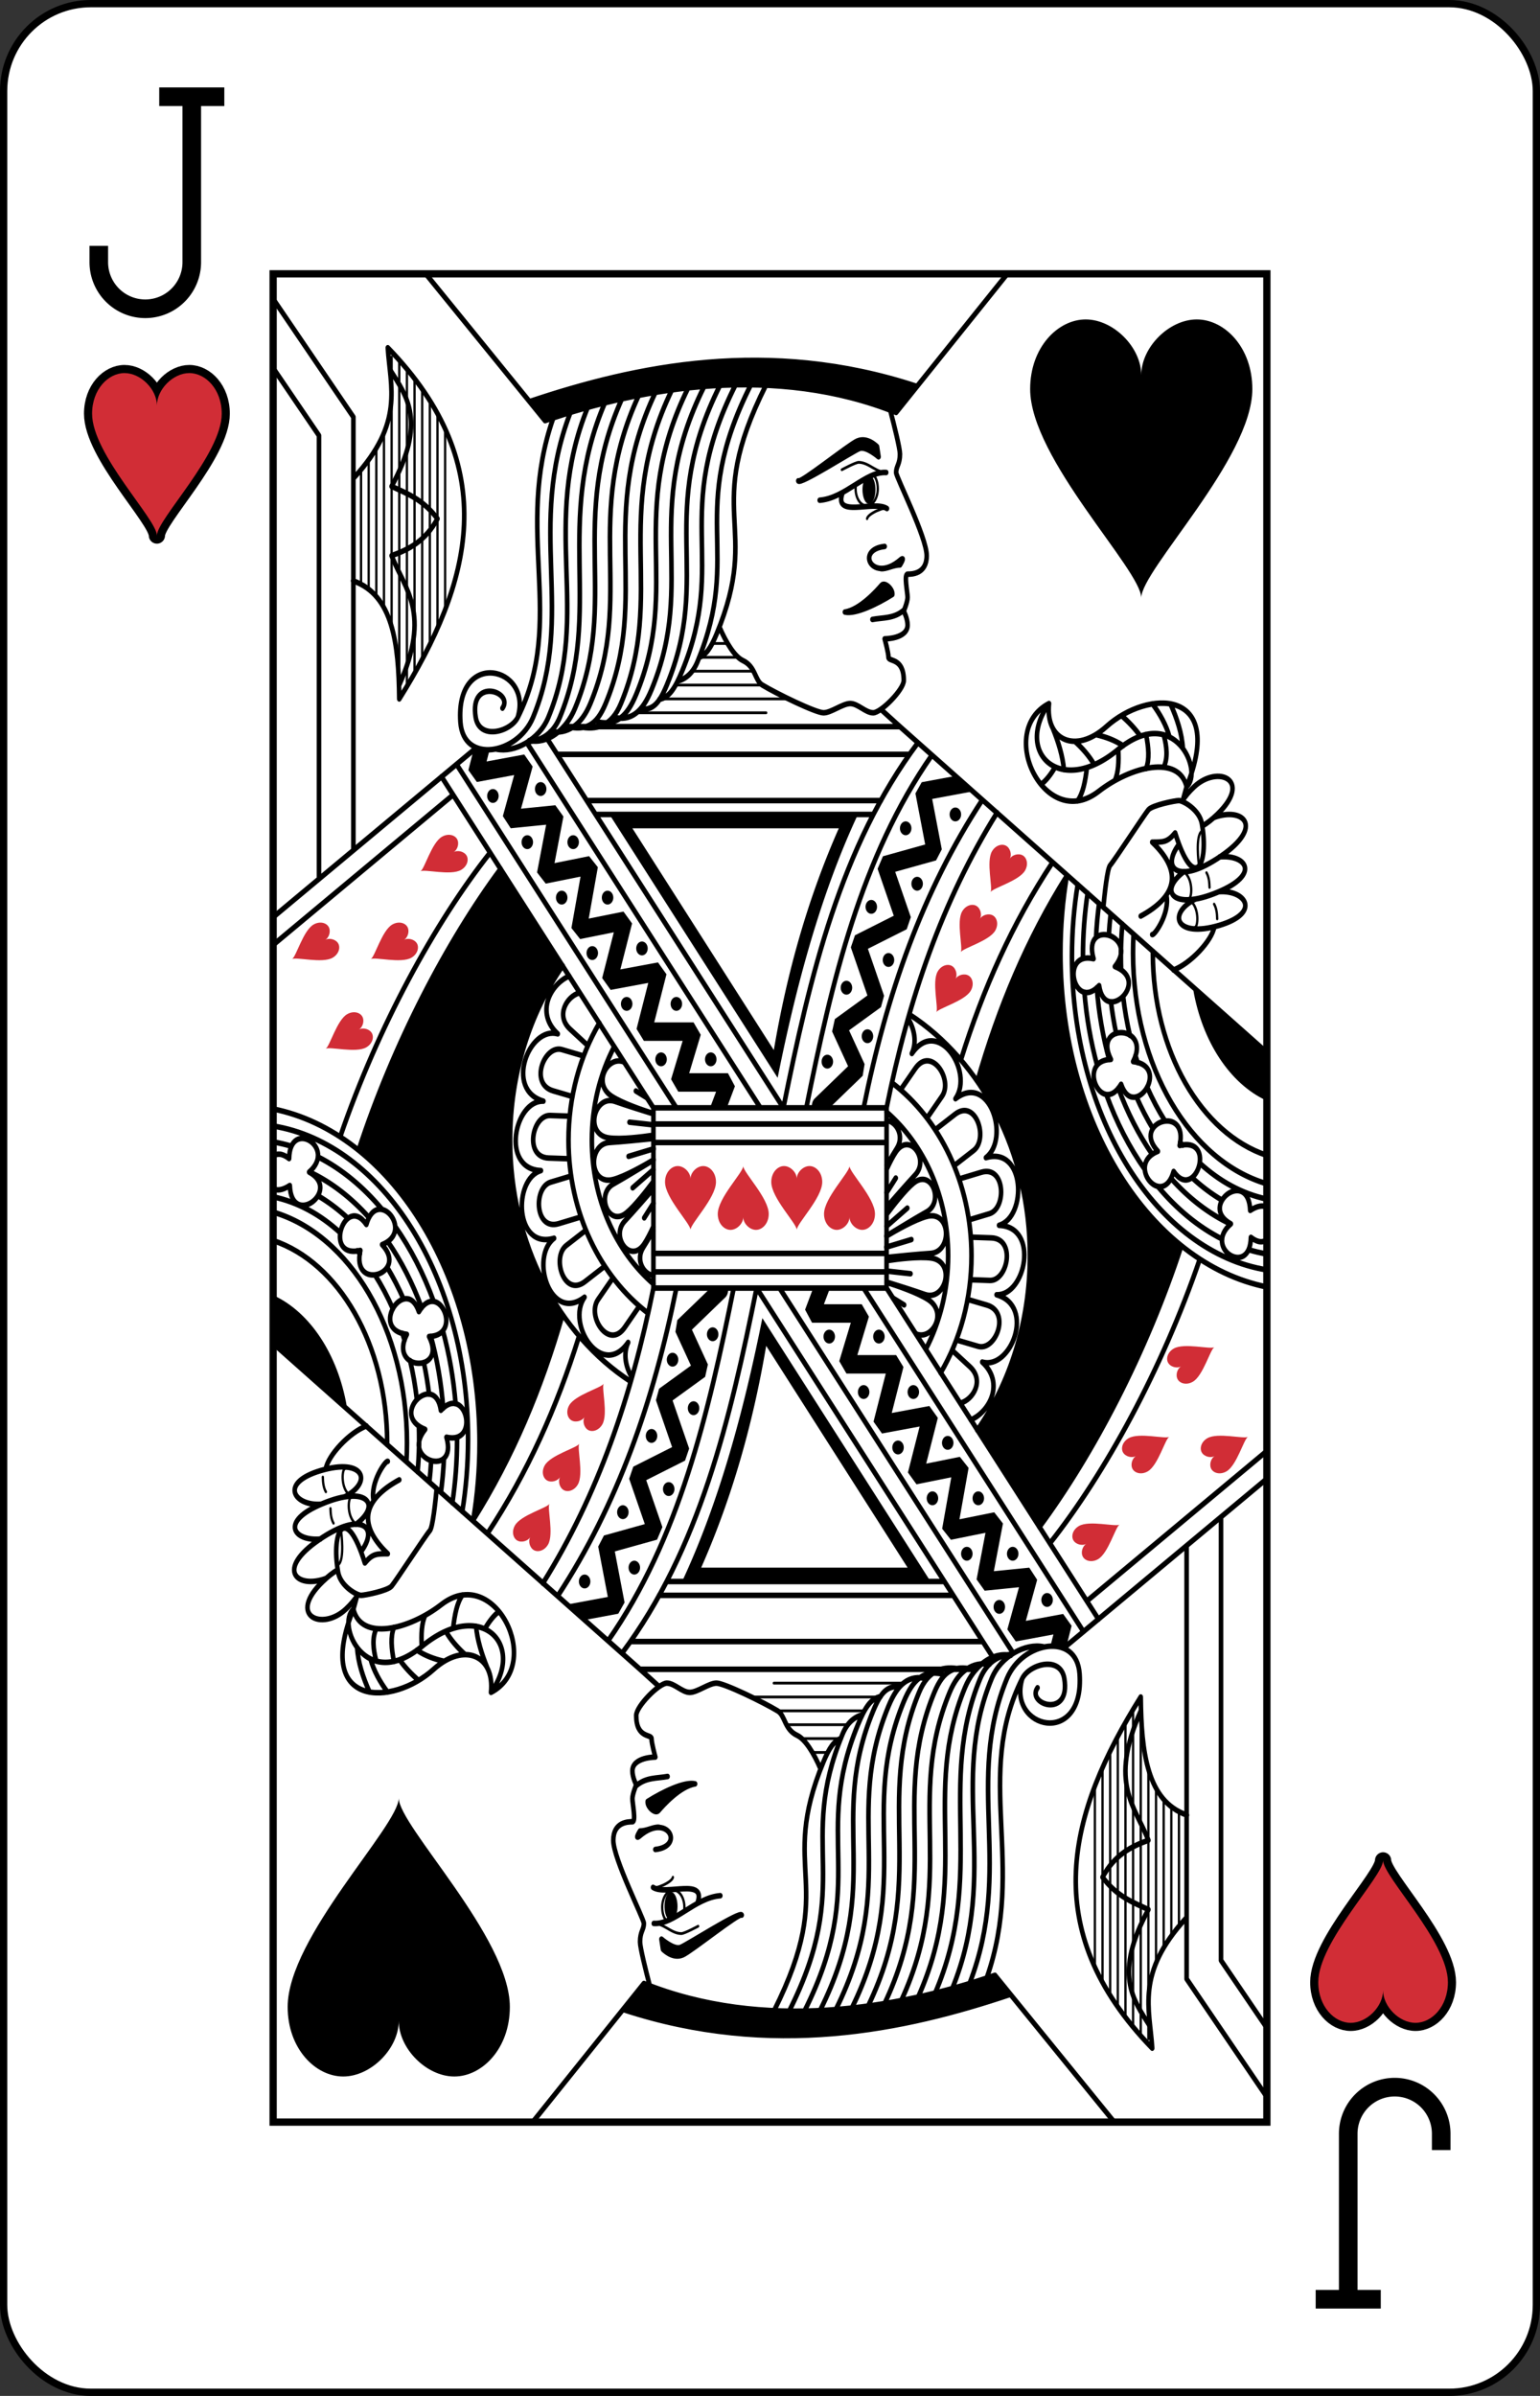 <?xml version="1.0" encoding="UTF-8" standalone="no"?>
<svg xmlns="http://www.w3.org/2000/svg" xmlns:xlink="http://www.w3.org/1999/xlink" class="card" face="JH" height="3.5in" preserveAspectRatio="none" viewBox="-106 -164.5 212 329" width="2.25in"><rect x="-106" y="-164.5" width="212" height="329" fill="#333333" stroke="none"/><defs><symbol id="VHJ" viewBox="-500 -500 1000 1000" preserveAspectRatio="xMinYMid"><path d="M50 -460L250 -460M150 -460L150 250A100 100 0 0 1 -250 250L-250 220" stroke="black" stroke-width="80" stroke-linecap="square" stroke-miterlimit="1.5" fill="none"></path></symbol><symbol id="SHJ" viewBox="-600 -600 1200 1200" preserveAspectRatio="xMinYMid"><rect x="-500" y="-500" width="1000" height="1000" opacity="0"></rect><path d="M0 -300C0 -400 100 -500 200 -500C300 -500 400 -400 400 -250C400 0 0 400 0 500C0 400 -400 0 -400 -250C-400 -400 -300 -500 -200 -500C-100 -500 0 -400 -0 -300Z"></path></symbol><symbol id="HJ4" preserveAspectRatio="none" viewBox="0 0 1300 2000"><path stroke="black" stroke-linecap="round" stroke-linejoin="round" stroke-width="3" fill="none" d="M115,211.838V336.035M125,201.17V341.484M135,188.605V349.318M145,171.893V361.475M155,90V382.195M165,93.402V455M175,103.035V446.279M185,113.461v318.725M195,124.77V417.176M205,137.234V400.865M215,151.24V383.217M225,167.818V363.498M1202,680c9.809,8.788 7.628,26.84 4,27M1194,649c9.809,8.788 7.628,26.84 4,27M1215,603c-9,5 -4,36 -4,36M1221,648c3.216,4.712 3.826,10.284 4,16M1231,682c3.216,4.712 3.826,10.284 4,16M804,254c-2.915,-2.551 -26.04,5.376 -27,11M803,214c-12,3 -23,-10 -37,-10 -4.123,0 -22,8 -22,8M785.397,217.99c3.635,2.779 5.514,8.267 5.603,14.51 0,10.217 -6.492,18.5 -14.5,18.5 -8.008,0 -14.5,-8.283 -14.5,-18.5 0,-1.545 0.148,-3.046 0.428,-4.48M594.212,400H574.713M608.169,415H557.677M627.874,430h-79.844M639.778,445H526.273M670,460H510M645,475H474.754"></path><use xlink:href="#SHJ" height="100" width="100" transform="translate(546,1000)scale(1,0.829)rotate(0)translate(-50,-50)" fill="#d12d36"></use><use xlink:href="#SHJ" height="100" width="100" transform="translate(615,1000)scale(1,0.829)rotate(180)translate(-50,-50)" fill="#d12d36"></use><use xlink:href="#SHJ" height="75" width="75" transform="translate(883,776)scale(1,0.829)rotate(30)translate(-37,-37)" fill="#d12d36"></use><use xlink:href="#SHJ" height="75" width="75" transform="translate(915,711)scale(1,0.829)rotate(30)translate(-37,-37)" fill="#d12d36"></use><use xlink:href="#SHJ" height="75" width="75" transform="translate(954,646)scale(1,0.829)rotate(30)translate(-37,-37)" fill="#d12d36"></use><use xlink:href="#SHJ" height="75" width="75" transform="translate(220,633)scale(1,0.829)rotate(60)translate(-37,-37)" fill="#d12d36"></use><use xlink:href="#SHJ" height="75" width="75" transform="translate(155,728)scale(1,0.829)rotate(60)translate(-37,-37)" fill="#d12d36"></use><use xlink:href="#SHJ" height="75" width="75" transform="translate(52,728)scale(1,0.829)rotate(60)translate(-37,-37)" fill="#d12d36"></use><use xlink:href="#SHJ" height="75" width="75" transform="translate(96,825)scale(1,0.829)rotate(60)translate(-37,-37)" fill="#d12d36"></use></symbol><symbol id="HJ3" preserveAspectRatio="none" viewBox="0 0 1300 2000"><path stroke="black" stroke-linecap="round" stroke-linejoin="round" stroke-width="6" fill="none" d="M497.5,1097.5v-195h305M497.537,920h304.598M497.742,940H802.545M497.5,902.5 220.251,544.105M527.5,902.5 239.883,530.703M637.5,902.5 332.043,507.64M667.5,902.5 360,505M843.545,507.421C742.264,619.634 702.256,759.866 667.5,902.5M861.602,521.114C769.05,630.934 730.857,765.611 697.5,902.5M927.767,569.282C849.253,668.405 802.427,779.685 772.5,902.5M947.112,583.064C874.973,678.686 831.048,785.345 802.5,902.5M1019.446,637.169C967.035,702.845 928.629,773.879 899.905,850.089M1038.706,650.958C986.6,719.514 949.095,793.764 921.435,873.508M832.604,801.554C926.414,852.124 990,950.023 990,1062.5c0,71.656 -25.807,137.396 -68.796,188.75M809.465,875.279c62.645,39.589 104.133,108.649 104.133,187.221 0,47.078 -14.894,90.741 -40.31,126.695M802.617,907.044c48.755,35.02 80.42,91.608 80.42,155.456 0,37.016 -10.643,71.591 -29.089,100.939M410.447,570H795.06M371.695,520H831.344M380,490h440l480,352.653M266.065,512.714 -6.0121561e-5,696.207M235.472,563.812 -1.1326293e-4,726.207M950.477,862.551C994.062,917.828 1020,987.19 1020,1062.5c0,67.984 -21.137,131.121 -57.313,183.425M1299.977,1096.3C1147.335,1070.987 1030,918.871 1030,735c0,-28.79 2.877,-56.801 8.315,-83.669M1299.997,984.664C1200.041,960.596 1124.931,857.962 1124.931,735c0,-6.74 0.226,-13.419 0.669,-20.028M1299.932,953.909C1214.423,930.36 1150.822,841.287 1150.822,735c0,-0.681 0,-1.361 0.01,-2.041M1299.986,891.586c-46.105,-17.787 -81.731,-62.149 -93.344,-117.406M1212.185,1066.42c-49.392,119.253 -123.424,231.132 -195.84,307.033M1188.142,1051.696c-45.752,115.83 -115.542,225.867 -185.645,304.261M1164.817,1034.294c-37.421,100.57 -93.69,197.776 -153.481,274.922M962.382,1246.096l48.757,63.385M1031.014,704.289c-33.188,49.72 -59.544,102.25 -80.73,157.52M422.639,585h362.262M1299.983,1077.842C1156.51,1058.675 1045,914.194 1045,738.805c0,-26.881 2.619,-53.037 7.572,-78.126M1059.399,741.109c0,-0.767 -0.01,-1.536 -0.01,-2.304 0,-23.564 2.119,-46.54 6.143,-68.676M1077.911,856.364c-8.199,-24.991 -13.861,-51.486 -16.611,-79.042M1140.318,969.093c-20.107,-23.635 -37.136,-50.952 -50.307,-81.03M1241.484,1044.486c-31.032,-13.014 -59.491,-32.494 -84.226,-57.078M1299.961,1060.643c-8.078,-1.138 -16.049,-2.695 -23.895,-4.651M1076.515,718.271c0.705,-12.565 2.052,-24.92 4.003,-37.022M1093.71,850.367c-8.155,-24.563 -13.696,-50.687 -16.218,-77.89M1150.033,952.845c-17.576,-21.101 -32.571,-45.235 -44.38,-71.68M1252.671,1028.253c-28.585,-11.096 -54.959,-27.99 -78.135,-49.511M1093.259,715.83c0.527,-7.843 1.323,-15.596 2.375,-23.247M1102.898,822.034c-2.874,-11.182 -5.185,-22.656 -6.892,-34.376M1150.821,924.939c-7.863,-10.799 -15.053,-22.307 -21.494,-34.431M1241.453,1002.431c-13.808,-6.724 -26.972,-14.931 -39.349,-24.455M1109.122,731.535c0.214,-9.441 0.844,-18.759 1.869,-27.929M1109.07,734.342c0.013,-0.937 0.03,-1.872 0.051,-2.807M1109.364,753.225c-0.215,-4.774 -0.325,-9.582 -0.325,-14.42 0,-1.491 0.01,-2.978 0.031,-4.463M1120.842,824.075c-3.907,-13.663 -6.901,-27.827 -8.896,-42.388M1131.024,853.653c-1.021,-2.518 -2.009,-5.058 -2.965,-7.619M1166.911,916.882c-8.722,-11.416 -16.618,-23.738 -23.575,-36.833M1189.878,942.971c-1.163,-1.145 -2.316,-2.305 -3.459,-3.477M1299.975,1001.212c-32.013,-5.54 -61.824,-19.135 -87.925,-38.996M1125.046,852.422c24.758,-39.989 -53.606,-42.759 -29.062,-2.32 -45.25,0.959 -12.431,62.742 13.338,26.872 16.589,40.725 65.921,-19.527 15.724,-24.551v0M1101.157,749.593c32.722,-33.783 -43.244,-53.216 -27.897,-8.47 -44.412,-8.721 -25.537,58.643 7.295,29.099 7.514,43.327 68.57,-5.007 20.602,-20.629v0M1185.914,943.233c11.993,-45.477 -63.761,-25.231 -28.472,6.272 -42.995,14.138 6.443,63.636 20.608,21.802 27.764,34.101 57.339,-37.936 7.864,-28.074v0M1300.135,1010.069c-5.027,-2.306 -12.268,-1.873 -21.939,3.425 -2.191,-46.981 -68.392,-4.957 -25.283,14.519 -36.78,26.376 25.223,58.779 26.195,14.622 8.812,5.811 15.89,5.757 20.947,2.654M802.345,1041.284C814.637,1035.196 839.543,1023.429 855,1020c31.902,-7.076 33.675,38.555 5,40 -14.795,0.745 -43.333,3.13 -57.139,4.316M802.259,1053.185 835,1045M803.002,1017.227c8.416,-9.361 23.833,-25.793 34.759,-33.279C861.51,967.674 877.964,1004.39 855,1015c-15.996,7.391 -51.487,25.46 -51.487,25.46M802.641,1030.533l26.991,-19.574M802.801,968.572c3.872,-6.98 7.984,-13.67 11.743,-18.34 18.053,-22.427 44.389,7.991 25.456,24.767 -9.832,8.712 -28.329,26.23 -37.107,34.582M802.562,994.168l11.982,-15.727M802.681,916.238c12.411,0.879 23.559,16.505 13.283,30.13 -3.496,4.635 -8.31,11.292 -13.193,18.135M803.208,1067.804c13.221,-1.659 41.624,-4.727 57.747,-2.804 32.447,3.87 19.033,47.521 -8.507,39.404 -12.405,-3.656 -35.107,-9.597 -49.603,-13.339M803.117,1079.149l30.698,2.832M802.825,1091.431c13.122,3.413 40.07,10.939 54.14,18.569 25.829,14.005 5.327,44.21 -15.498,37.286M811.199,1108.508l14.273,7.253M820.822,883.013 840,860c20.833,-25 50,12 35,30l-19.533,23.44M866.115,926.176l25.888,-16.661c27.365,-17.612 44.11,26.426 24.407,39.106l-25.561,16.451M897.437,979.424l28.981,-7.228c31.576,-7.875 33.267,39.208 10.533,44.878l-26.668,6.651M912.772,1042.408l26.792,0.774c32.529,0.939 21.451,46.732 -1.97,46.056l-25.527,-0.737M908.372,1109.736l25.375,6.172c31.621,7.691 11.251,50.174 -11.516,44.636l-28.376,-6.902M888.39,1164.961l23.151,17.706c19.226,14.704 4.377,35.449 -12.153,39.257M830.621,805.888c8.311,11.194 11.712,25.644 4.933,37.823 33.98,-40.776 81.551,19.572 57.086,48.931 44.633,-28.725 71.944,43.101 39.808,63.783 51.501,-12.844 54.259,63.95 17.179,73.198 53.056,1.532 34.986,76.221 -3.214,75.118 51.574,12.544 18.351,81.835 -18.782,72.803 29.402,22.486 9.944,53.634 -14.821,62.553M-4.1946769e-5,27.174 105,155v468.153M-2.8273735e-4,101.956 60,175v479.351M105.543,220.9C171.888,160.995 153.134,122.459 150,80 301.153,208.774 259.829,334.773 165,460 164.269,400.691 156.82,347.161 104.534,332.203M153.067,103.994C175.411,132.999 200.6,160.301 155,230c20.188,7.868 40.478,13.66 60,35 -15.899,24.348 -37.565,33.206 -60,40 17.25,36.869 52.183,61.332 9.939,139.946M1086.039,685.554c1.723,-14.747 5.189,-42.096 8.961,-45.554 5.241,-4.806 44.331,-54.331 50,-60 5,-5 35,-10 40,-10 5,0 26.73,9.531 30,25 9.58,45.312 -10.243,75.366 -35,10 -10,10 -15,10 -30,10 42.719,33.895 28.888,60.209 -15,80M1189.832,569.83c3.706,-4.796 8.718,-9.813 15.168,-14.83 30.749,-23.916 77.015,-7.611 30,30 -6.876,5.501 -13.279,9.583 -19.093,12.442M1230.967,588.235c37.403,-11.47 66.809,9.201 8.431,42.197 -55.596,31.424 -78.104,13.095 -54.412,-13.083M1238.093,630.92c34.281,-2.653 54.672,18.516 -2.566,38.272 -59.976,20.701 -76.954,-1.871 -43.853,-22.363M1237.496,668.581c34.149,-2.052 55.895,22.657 0.33,36.419 -57.162,14.158 -68.359,-12.308 -31.514,-28.411M1177.822,753.311c22.272,-6.892 50.557,-31.936 53.306,-46.624M1168.572,672.596C1173.451,691.931 1152.688,716.343 1150,715M1015,465c-5,40 35,55 75,25 53.815,-40.361 157.09,-42.075 105,65 -10,-35 -72.804,-22.126 -115,5 -70,45 -135,-65 -65,-95v0M1015,465c-45.453,52.655 14.216,101.957 90,50 74.272,-50.92 112.522,23.688 90,40l-5,15M1173.827,465.278c8.656,16.019 15.13,32.113 16.274,48.388M1150.351,465.31c9.92,11.142 17.946,22.907 22.308,35.877M1109.891,477.966c9.181,6.823 17.741,14.141 24.698,22.411M1076.353,498.61c12.964,2.473 25.084,6.156 35.631,12.093M1049.006,506.018c9.893,7.502 18.578,15.684 25.119,25.074M1019.799,491.34c7.391,15.133 13.117,30.231 14.738,45.244M1165.015,533.965c5.593,-10.021 4.31,-21.725 0.053,-35.11M1141.958,535.465c4.67,-10.081 3.388,-22.601 0.018,-37.077M1101.143,548.336c4.647,-8.761 5.254,-20.122 4.457,-33.296M1052.281,570.456c7.156,-8.408 10.151,-21.051 12.291,-36.07M1004.527,552.513c6.741,-4.077 12.714,-10.692 18.646,-18.784M807.137,147.068C812.881,165.269 820,189.034 820,195c0,11.18 -5,13.128 -5,20 0,5 40,70 40,90 0,20 -20,20 -25,20 -5,0 0,20 0,25 0,5 -5,15 -5,15 0,0 5,7.929 5,15 0,15 -30,15 -30,15 0,0 5,15 5,20 0,5 20,0 20,25 0,10 -30,35 -40,35 -10,0 -20,-10 -30,-10 -10,0 -25,10 -35,10 -10,0 -61.026,-20.513 -80,-30 -10,-5 -8.577,-19.972 -25.6,-26.568 -10.395,-4.028 -21.739,-19.195 -30.499,-36.124M800,295c-39.021,3.503 -15.755,40.282 20,15 8.165,-5.773 0,5 0,5 -9.083,0 -18.017,4.731 -25,4M748,366c20.005,-2.569 42.801,-23.897 48,-29 4.093,-4.017 14.922,4.34 14,10 -19.782,10.298 -48.043,21.628 -62,19M784,374c14.112,-2.18 28.148,-0.782 41,-10M687,224c2.047,3.471 65.668,-38.846 77,-43 13.905,-5.097 26.594,6.692 26,6l2,11c0,0 -16.409,-11.864 -25,-9 -9,3 -78.944,40.146 -80,35v0M715,245c33.347,-2.168 60.226,-31.538 87,-30M744.96,236.788C732.526,265.243 785.724,244.615 803,254M820,490 795.107,471.33M366.449,156.054C314.555,278.493 383.861,375.085 320,480c-9.532,15.66 -50,25 -55,0 -8.825,-44.126 50.246,-27.892 35,-10M388.831,150.202C331.019,274.733 395.788,368.424 340,480c-20,40 -91.159,51.01 -95,5 -6.657,-79.736 95,-60 75,-5M411.713,144.176C348.907,271.727 416.684,366.631 360,480c-12.344,24.689 -44.178,38.333 -67.644,34.343M434.146,139.286C366.706,269.312 432.407,365.187 375,480c-8.547,17.094 -22.772,24.414 -38.504,25.976M456.348,135.077C385.291,266.556 453.018,353.963 395,470c-12.344,24.689 -36.535,38.99 -60,35M478.348,131.421C404.032,264.677 473.553,347.894 415,465c-11.864,23.728 -30.051,33.243 -52.279,30.405M500.279,128.004C422.838,263.261 494.052,346.896 435,465c-12.344,24.689 -26.535,28.99 -50,25M521.683,125.573C441.982,262.263 514.405,346.19 455,465c-12.344,24.689 -31.535,28.99 -55,25M543.015,123.306C461.18,261.181 534.732,335.535 475,455c-12.344,24.689 -26.535,33.99 -50,30M563.984,121.683C480.602,260.56 554.966,330.067 495,450c-12.344,24.689 -26.535,33.99 -50,30M584.581,120.692C500.248,260.213 575.109,324.783 515,445c-10.357,20.714 -18.493,27.076 -34.703,26.232M605,120c-85,140 -9.792,189.584 -70,310 -9.215,18.429 -16.672,28.284 -29.621,30.438M625,120c-85,140 -9.792,179.584 -70,300 -6.153,12.306 -15.249,18.305 -25.732,20.732M644.623,120.621C560.237,260.029 640.119,269.762 580,390c-7.445,14.891 -13.743,22.365 -22.718,25.077M335.618,138.234C473.659,99.833 647.925,69.077 841.926,121.819M199.648,1.2820655e-4 355.703,158.855C484.175,122.112 658.575,97.858 815,150L960.455,-4.1127205e-4"></path></symbol><symbol id="HJ2" preserveAspectRatio="none" viewBox="0 0 1300 2000"><path fill="black" d="M632.881,93.754C522.32,93.231 421.894,114.266 335.619,138.322l20.084,20.533C484.175,122.112 658.575,97.858 815,150l26.967,-28.018C769.201,102.143 699.217,94.068 632.881,93.754Zm-366.957,418.852 -3.684,2.355 -6.799,22.098 11.08,12.824 48.814,-7.51 -14.822,44.465 10.316,13.127 46.346,-3.861 -11.92,51.648 11.389,12.111 45.498,-7.582 -11.92,55.623 11.422,11.959 44.039,-7.34 -15.242,49.535 11.08,12.824 49.227,-7.574 -15.307,49.75L485,830h50.723L520.602,871.582 530,885h49.471l-7.816,17.195 21.777,0.42 10.672,-23.477L595,865H544.277L559.398,823.418 550,810h-51.459l16.018,-52.059 -11.08,-12.824 -49.227,7.574 15.307,-49.75 -11.203,-12.805 -45.498,7.582 11.92,-55.623 -11.422,-11.959 -45.25,7.541 11.639,-50.43 -10.574,-12.213 -44.889,3.74 15.205,-45.613 -11.008,-13.045 -49.227,7.574 3.77,-12.25zm627.301,30.627 -44.746,6.885 -8.223,12.131 12.752,55.256 -55.256,12.752 -6.982,13.59 21.154,50.77 -50.77,21.154 -5.385,13.076 21.676,52.025 -42.59,25.555 -3.598,13.43 20.896,37.615 -43.4,34.721c-3.111,2.398 -4.416,6.261 -3.707,9.861l22.803,0.473 43.396,-34.717 2.496,-12.664 -20.303,-36.547 41.705,-25.023 4.086,-12.42 -21.154,-50.77 50.77,-21.154 5.385,-13.076 -20.447,-49.072 53.465,-12.338 7.496,-11.992 -12.578,-54.506 52.484,-8.076zM350,550a7.5,7.5 0 0 0 -7.5,7.5 7.5,7.5 0 0 0 7.5,7.5 7.5,7.5 0 0 0 7.5,-7.5 7.5,7.5 0 0 0 -7.5,-7.5zm-62.5,7.5a7.5,7.5 0 0 0 -7.5,7.5 7.5,7.5 0 0 0 7.5,7.5 7.5,7.5 0 0 0 7.5,-7.5 7.5,7.5 0 0 0 -7.5,-7.5zm605,20a7.5,7.5 0 0 0 -7.5,7.5 7.5,7.5 0 0 0 7.5,7.5 7.5,7.5 0 0 0 7.5,-7.5 7.5,7.5 0 0 0 -7.5,-7.5zM440,585 660,870C684.379,769.032 716.858,670.131 765,585Zm387.5,7.5a7.5,7.5 0 0 0 -7.5,7.5 7.5,7.5 0 0 0 7.5,7.5 7.5,7.5 0 0 0 7.5,-7.5 7.5,7.5 0 0 0 -7.5,-7.5zM470,600h270c-40,75 -67.501,154.549 -85,240zm-137.5,7.5a7.5,7.5 0 0 0 -7.5,7.5 7.5,7.5 0 0 0 7.5,7.5 7.5,7.5 0 0 0 7.5,-7.5 7.5,7.5 0 0 0 -7.5,-7.5zm60,0a7.5,7.5 0 0 0 -7.5,7.5 7.5,7.5 0 0 0 7.5,7.5 7.5,7.5 0 0 0 7.5,-7.5 7.5,7.5 0 0 0 -7.5,-7.5zm646.01,43.645C986.6,719.514 949.094,793.765 921.199,873.486 964.096,924.86 990,990.71 990,1062.5c0,71.656 -25.806,137.396 -68.666,188.766l80.898,104.387c70.368,-78.089 140.157,-188.125 185.936,-304.125 -8.049,-5.395 -15.882,-11.065 -23.428,-17.227 -37.346,100.564 -93.612,197.77 -153.502,275.049l-48.703,-63.338C998.863,1193.622 1020,1130.484 1020,1062.5c0,-4.859 -0.112,-9.692 -0.326,-14.5H1050a3,3 0 1 0 0,-6h-30.65c-0.51,-8.084 -1.33,-16.084 -2.428,-24H1062.5a3,3 0 1 0 0,-6h-46.465c-1.28,-8.1 -2.853,-16.106 -4.727,-24H1065a3,3 0 1 0 0,-6h-55.182c-1.829,-7.093 -3.889,-14.097 -6.182,-21H1080a6.001,6.001 0 0 0 4.396,-1.834c-2.162,-3.343 -4.264,-6.739 -6.33,-10.166h-78.68c-2.293,-6.086 -4.769,-12.087 -7.414,-18H1065a6.001,6.001 0 0 0 2.568,-0.545c-2,-3.775 -3.94,-7.594 -5.826,-11.455h-75.436c-3.036,-6.105 -6.254,-12.109 -9.658,-18h76.848c-1.696,-3.961 -3.331,-7.962 -4.908,-12h-79.219c-3.905,-6.137 -8.019,-12.135 -12.316,-18h84.978c-1.337,-3.965 -2.6,-7.972 -3.822,-12h-86.6c2.314,-6.035 4.68,-12.038 7.121,-18h74.453c-1.013,-3.974 -1.972,-7.973 -2.873,-12h-66.547c2.582,-6.036 5.224,-12.039 7.945,-18h54.992c-0.71,-3.978 -1.367,-7.978 -1.967,-12h-47.416c2.878,-6.037 5.824,-12.04 8.855,-18h36.262c-0.422,-3.982 -0.79,-7.982 -1.103,-12h-28.904c11.729,-22.086 24.556,-43.65 38.629,-64.703 1.34,-18.056 3.772,-35.746 7.453,-53.152zM842.5,652.5a7.5,7.5 0 0 0 -7.5,7.5 7.5,7.5 0 0 0 7.5,7.5 7.5,7.5 0 0 0 7.5,-7.5 7.5,7.5 0 0 0 -7.5,-7.5zm-465,15a7.5,7.5 0 0 0 -7.5,7.5 7.5,7.5 0 0 0 7.5,7.5 7.5,7.5 0 0 0 7.5,-7.5 7.5,7.5 0 0 0 -7.5,-7.5zm60,0a7.5,7.5 0 0 0 -7.5,7.5 7.5,7.5 0 0 0 7.5,7.5 7.5,7.5 0 0 0 7.5,-7.5 7.5,7.5 0 0 0 -7.5,-7.5zm345,10a7.5,7.5 0 0 0 -7.5,7.5 7.5,7.5 0 0 0 7.5,7.5 7.5,7.5 0 0 0 7.5,-7.5 7.5,7.5 0 0 0 -7.5,-7.5zm-300,45a7.5,7.5 0 0 0 -7.5,7.5 7.5,7.5 0 0 0 7.5,7.5 7.5,7.5 0 0 0 7.5,-7.5 7.5,7.5 0 0 0 -7.5,-7.5zm-65,5a7.5,7.5 0 0 0 -7.5,7.5 7.5,7.5 0 0 0 7.5,7.5 7.5,7.5 0 0 0 7.5,-7.5 7.5,7.5 0 0 0 -7.5,-7.5zM805,735a7.5,7.5 0 0 0 -7.5,7.5 7.5,7.5 0 0 0 7.5,7.5 7.5,7.5 0 0 0 7.5,-7.5 7.5,7.5 0 0 0 -7.5,-7.5zm-55,30a7.5,7.5 0 0 0 -7.5,7.5 7.5,7.5 0 0 0 7.5,7.5 7.5,7.5 0 0 0 7.5,-7.5 7.5,7.5 0 0 0 -7.5,-7.5zm456.824,9.256c11.444,55.19 47.068,99.532 93.176,117.316V842.658c-31.005,-22.779 -62.007,-45.556 -93.176,-68.402zM462.5,782.5a7.5,7.5 0 0 0 -7.5,7.5 7.5,7.5 0 0 0 7.5,7.5 7.5,7.5 0 0 0 7.5,-7.5 7.5,7.5 0 0 0 -7.5,-7.5zm65,0a7.5,7.5 0 0 0 -7.5,7.5 7.5,7.5 0 0 0 7.5,7.5 7.5,7.5 0 0 0 7.5,-7.5 7.5,7.5 0 0 0 -7.5,-7.5zm250,35a7.5,7.5 0 0 0 -7.5,7.5 7.5,7.5 0 0 0 7.5,7.5 7.5,7.5 0 0 0 7.5,-7.5 7.5,7.5 0 0 0 -7.5,-7.5zm-270,25a7.5,7.5 0 0 0 -7.5,7.5 7.5,7.5 0 0 0 7.5,7.5 7.5,7.5 0 0 0 7.5,-7.5 7.5,7.5 0 0 0 -7.5,-7.5zm65,0a7.5,7.5 0 0 0 -7.5,7.5 7.5,7.5 0 0 0 7.5,7.5 7.5,7.5 0 0 0 7.5,-7.5 7.5,7.5 0 0 0 -7.5,-7.5zM725,845a7.5,7.5 0 0 0 -7.5,7.5 7.5,7.5 0 0 0 7.5,7.5 7.5,7.5 0 0 0 7.5,-7.5 7.5,7.5 0 0 0 -7.5,-7.5z"></path></symbol><symbol id="HJ1" preserveAspectRatio="none" viewBox="0 0 1300 2000"><path fill="black" d="M1011.237,1309.349l-48.703,-63.338C998.863,1193.621 1020,1130.484 1020,1062.5 1020,987.19 994.062,917.828 950.38,862.18 971.47,806.539 997.826,754.009 1031.065,704.168 1030.377,714.251 1030,724.574 1030,735c0,123.54 52.969,232.746 134.421,299.04 -37.026,100.824 -93.294,198.03 -153.184,275.308zM748,366c20.005,-2.569 42.801,-23.897 48,-29 4.093,-4.017 14.922,4.34 14,10 -19.782,10.298 -48.043,21.628 -62,19M687,224c2.047,3.471 65.668,-38.846 77,-43 13.905,-5.097 26.594,6.692 26,6l2,11c0,0 -16.409,-11.864 -25,-9 -9,3 -78.944,40.146 -80,35zM788,233.5a8.5,15.5 0 0 1 -8.5,15.5 8.5,15.5 0 0 1 -8.5,-15.5 8.5,15.5 0 0 1 8.5,-15.5 8.5,15.5 0 0 1 8.5,15.5z"></path></symbol><rect id="XHJ" width="136.8" height="253.8" x="-68.4" y="-126.9"></rect></defs><rect width="211" height="328" x="-105.5" y="-164" rx="12" ry="12" fill="white" stroke="black"></rect><use width="136.8" height="253.8" x="-68.4" y="-126.9" xlink:href="#HJ1"></use><use transform="rotate(180)" width="136.8" height="253.8" x="-68.4" y="-126.9" xlink:href="#HJ1"></use><use width="136.8" height="253.8" x="-68.4" y="-126.9" xlink:href="#HJ2"></use><use transform="rotate(180)" width="136.8" height="253.8" x="-68.4" y="-126.9" xlink:href="#HJ2"></use><use width="136.8" height="253.8" x="-68.4" y="-126.9" xlink:href="#HJ3"></use><use transform="rotate(180)" width="136.8" height="253.8" x="-68.4" y="-126.9" xlink:href="#HJ3"></use><use width="136.8" height="253.8" x="-68.4" y="-126.9" xlink:href="#HJ4"></use><use transform="rotate(180)" width="136.8" height="253.8" x="-68.4" y="-126.9" xlink:href="#HJ4"></use><use xlink:href="#VHJ" height="32" width="32" x="-100.4" y="-152.5"></use><use xlink:href="#SHJ" height="26.769" width="26.769" x="-97.784" y="-115.5" stroke="black" stroke-width="100" stroke-linejoin="round" stroke-linecap="round"></use><use xlink:href="#SHJ" height="26.769" width="26.769" x="-97.784" y="-115.5" fill="#d12d36"></use><use xlink:href="#SHJ" height="45.88" width="45.88" x="28.167" y="-124.46"></use><g transform="rotate(180)"><use xlink:href="#VHJ" height="32" width="32" x="-100.4" y="-152.5"></use><use xlink:href="#SHJ" height="26.769" width="26.769" x="-97.784" y="-115.5" stroke="black" stroke-width="100" stroke-linejoin="round" stroke-linecap="round"></use><use xlink:href="#SHJ" height="26.769" width="26.769" x="-97.784" y="-115.5" fill="#d12d36"></use><use xlink:href="#SHJ" height="45.88" width="45.88" x="28.167" y="-124.46"></use></g><use xlink:href="#XHJ" stroke="black" fill="none"></use></svg>